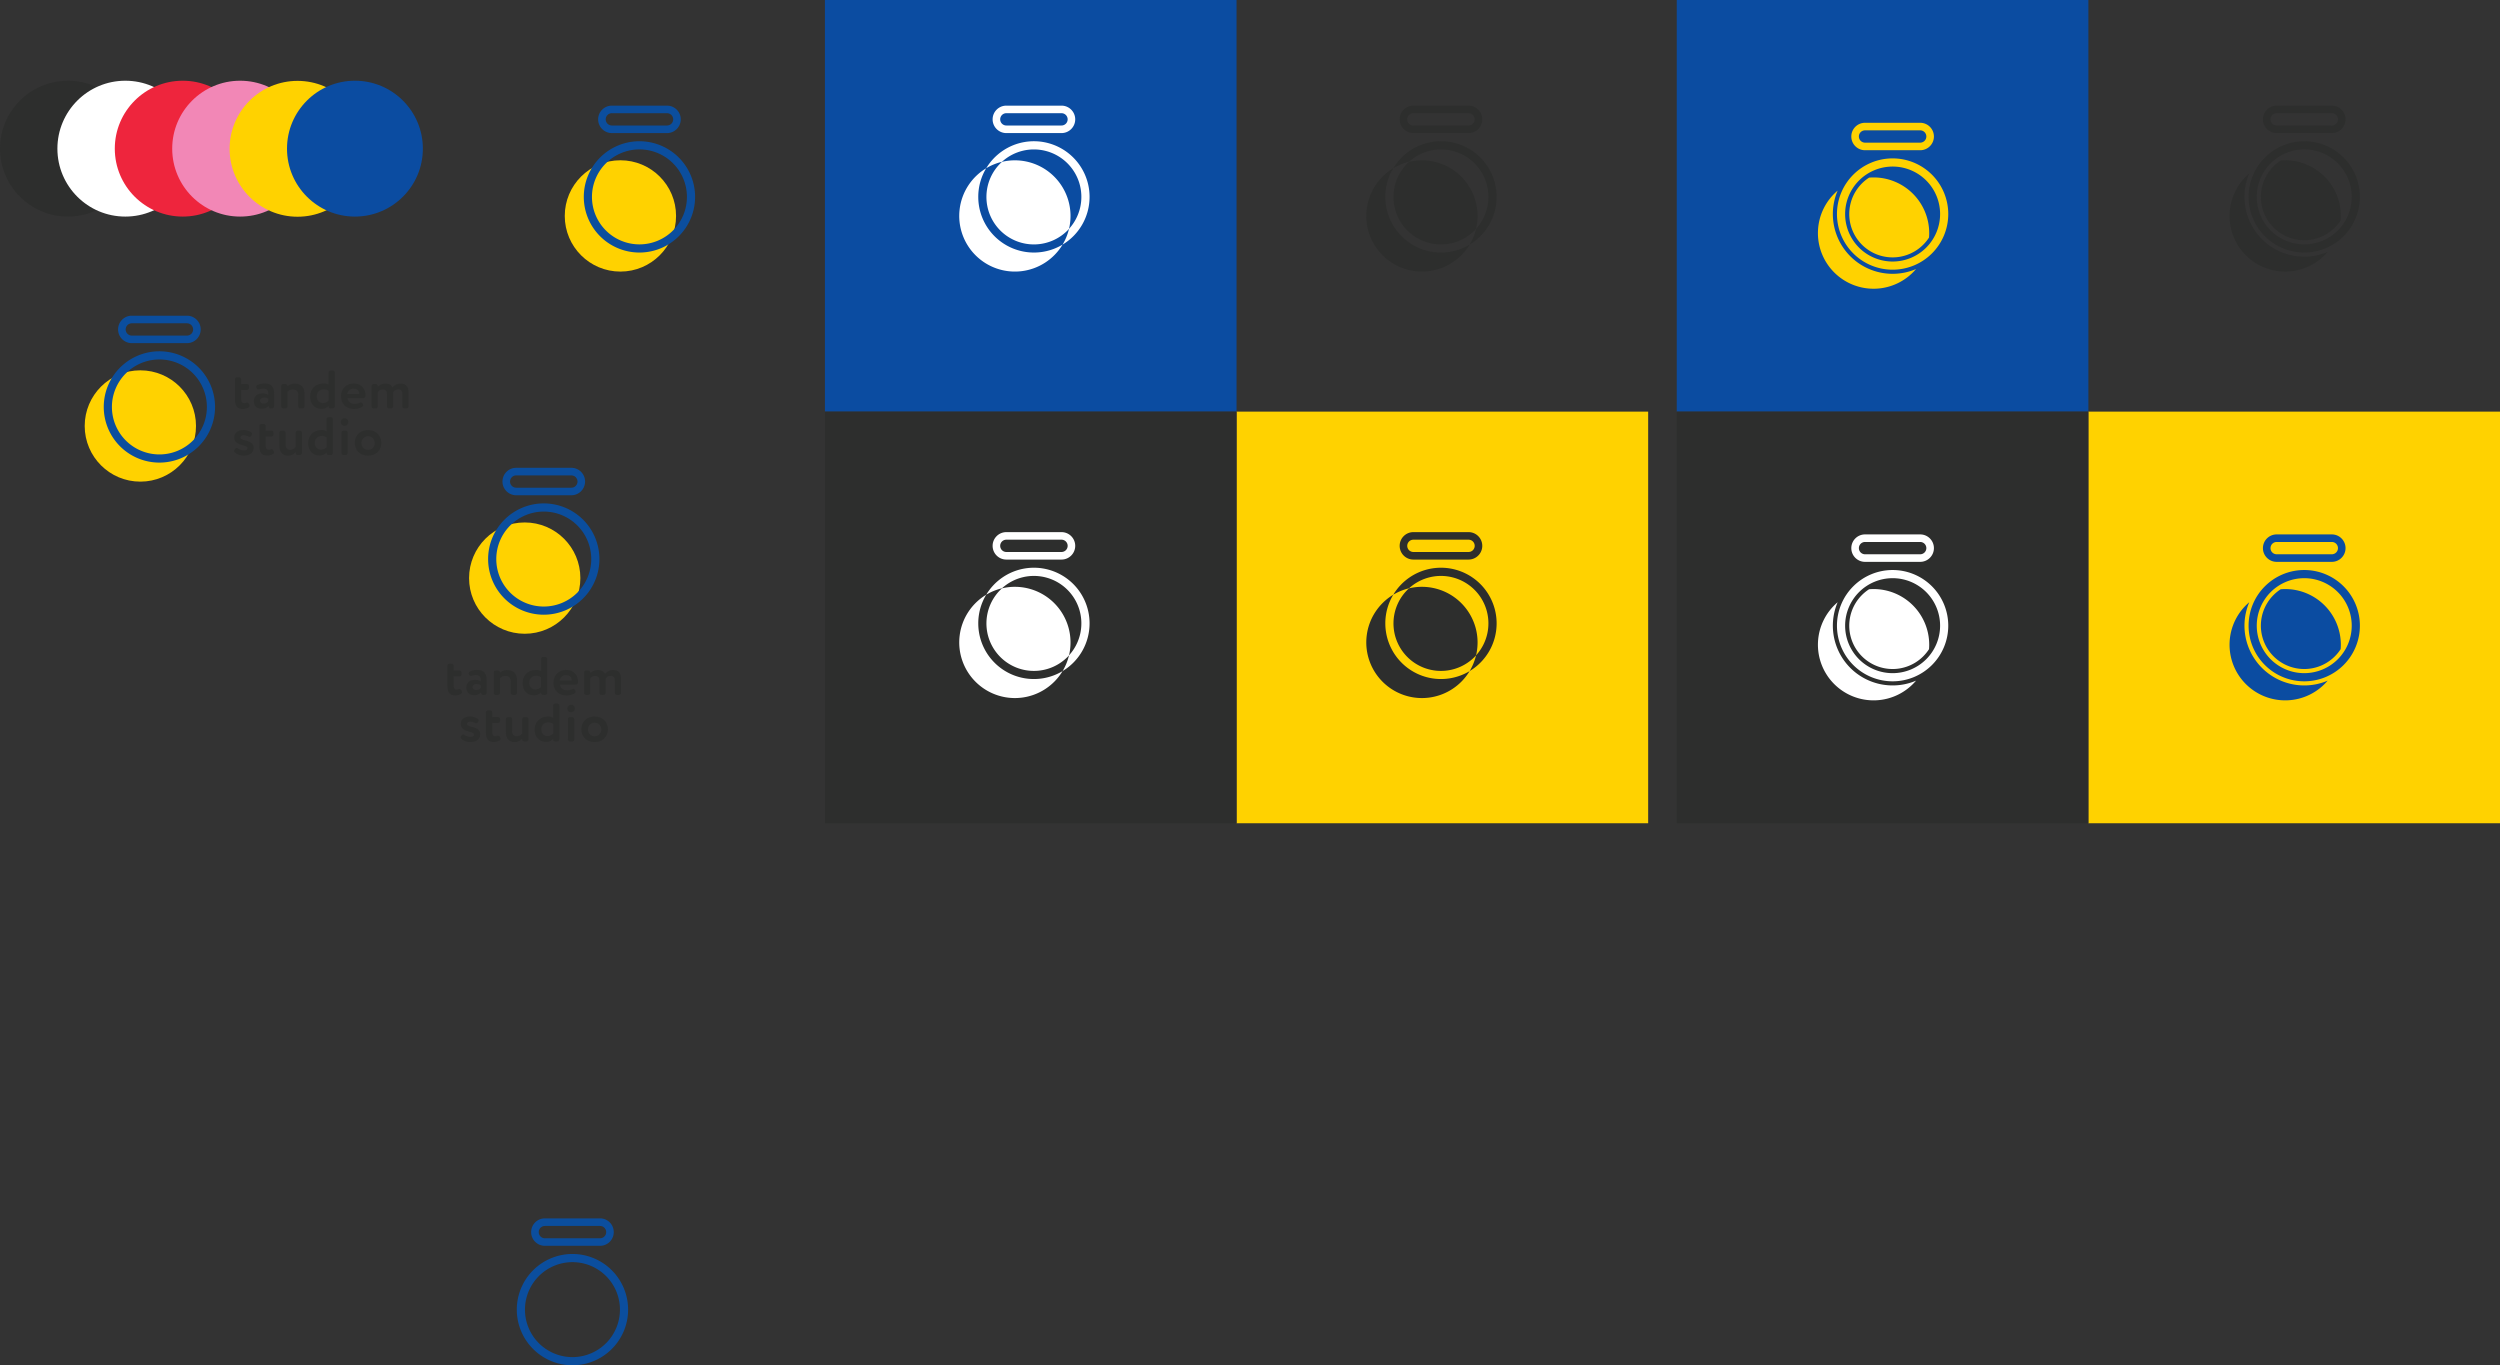 <svg id="Layer_1" data-name="Layer 1" xmlns="http://www.w3.org/2000/svg" viewBox="0 0 2186.46 1194.05"><rect x="0" y="0" width="2186.46" height="1194.05" fill="#333333" stroke="none"/><defs><style>.cls-1{fill:#2d2e2d}.cls-2{fill:#fff}.cls-3{fill:#0b4e9e}.cls-4{fill:#ffd200}.cls-7{fill:#0b4ca1}</style></defs><circle class="cls-1" cx="59.41" cy="130.01" r="59.41"/><circle class="cls-2" cx="109.61" cy="130.01" r="59.41"/><path class="cls-3" d="M601.91 116.39h-48.24a12 12 0 1 1 0-24h48.24a12 12 0 0 1 0 24zM553.67 99a5.38 5.38 0 1 0 0 10.76h48.24a5.38 5.38 0 1 0 0-10.76h-48.24z" transform="translate(-18.54)"/><circle class="cls-4" cx="542.6" cy="188.85" r="48.67"/><path class="cls-3" d="M577.79 130.67a41.53 41.53 0 1 1-41.53 41.53 41.58 41.58 0 0 1 41.53-41.53m0-7.14a48.67 48.67 0 1 0 48.67 48.67 48.67 48.67 0 0 0-48.67-48.67zM182.07 300.11h-48.25a12 12 0 0 1 0-24h48.24a12 12 0 0 1 .01 24zm-48.24-17.36a5.38 5.38 0 0 0 0 10.76h48.24a5.38 5.38 0 0 0 0-10.76h-48.25z" transform="translate(-18.54)"/><circle class="cls-4" cx="122.75" cy="372.56" r="48.67"/><path class="cls-3" d="M157.95 314.38a41.53 41.53 0 1 1-41.53 41.53 41.58 41.58 0 0 1 41.53-41.53m0-7.14a48.67 48.67 0 1 0 48.67 48.67 48.67 48.67 0 0 0-48.67-48.67zm385.38 782.33h-48.25a12 12 0 1 1 0-24h48.24a12 12 0 1 1 .01 24zm-48.24-17.36a5.38 5.38 0 1 0 0 10.76h48.24a5.38 5.38 0 1 0 0-10.76h-48.25zm24.11 31.64a41.53 41.53 0 1 1-41.53 41.53 41.58 41.58 0 0 1 41.53-41.53m0-7.14a48.67 48.67 0 1 0 48.67 48.67 48.67 48.67 0 0 0-48.67-48.67z" transform="translate(-18.54)"/><path class="cls-1" d="M236.56 353.93a1.59 1.59 0 0 1 .24.8 1.71 1.71 0 0 1-.8 1.51 9.91 9.91 0 0 1-5.35 1.42c-4.83 0-6.62-3.12-6.62-8.56v-17.36a1.78 1.78 0 0 1 1.75-1.75h1.94a1.78 1.78 0 0 1 1.75 1.75v4.16h5.11a1.78 1.78 0 0 1 1.75 1.75v1.61a1.78 1.78 0 0 1-1.75 1.75h-5.11v7.76c0 2.32.76 3.83 2.55 3.83a4.85 4.85 0 0 0 1.51-.24 3.48 3.48 0 0 1 1.09-.24 1.61 1.61 0 0 1 1.47.95zm4.02-2.98c0-4.68 3.45-6.91 7.76-6.91a8.84 8.84 0 0 1 4.83 1.37v-.66c0-3.12-1-4.83-4-4.83a10.68 10.68 0 0 0-3.64.57 2.67 2.67 0 0 1-.85.14 1.7 1.7 0 0 1-1.61-1l-.28-.57a2 2 0 0 1-.19-.76 1.79 1.79 0 0 1 1-1.51 14.85 14.85 0 0 1 6.15-1.42c6.29 0 8.52 3.22 8.52 8.85v11.21a1.78 1.78 0 0 1-1.75 1.75h-1.23a1.78 1.78 0 0 1-1.75-1.75v-.71a7.56 7.56 0 0 1-6.29 2.74c-3.88.02-6.67-2.4-6.67-6.51zm12.58-2.18a6 6 0 0 0-3.74-1c-1.8 0-3.41.85-3.41 2.65 0 1.61 1.32 2.51 3 2.51a4.65 4.65 0 0 0 4.12-1.94v-2.18zm21.48-8.13a6.37 6.37 0 0 0-4.64 2v12.77a1.78 1.78 0 0 1-1.75 1.75h-1.94a1.78 1.78 0 0 1-1.75-1.75v-17.75a1.78 1.78 0 0 1 1.75-1.75h1.94a1.83 1.83 0 0 1 1.75 1.94 9.34 9.34 0 0 1 6.1-2.32c5.2 0 8.75 2.51 8.75 9.18v10.74a1.78 1.78 0 0 1-1.75 1.75h-1.94a1.78 1.78 0 0 1-1.75-1.75v-9.79c.01-3.42-1.74-5.02-4.77-5.02zm34.96-16.56a1.78 1.78 0 0 1 1.75 1.75v29.61a1.78 1.78 0 0 1-1.75 1.75h-1.94a1.78 1.78 0 0 1-1.75-1.75V355a8 8 0 0 1-6.1 2.6c-6.1 0-10-4.3-10-10.79 0-6.72 4.83-11.4 11.68-11.4a8.26 8.26 0 0 1 4.45 1v-10.6a1.78 1.78 0 0 1 1.75-1.75h1.94zm-3.69 17.69a7.81 7.81 0 0 0-4.21-1.28 5.86 5.86 0 0 0-6.1 6.1c0 3.78 2.46 5.91 5.35 5.91a7.12 7.12 0 0 0 5-2.18v-8.56zm27.09 10.5a2.6 2.6 0 0 1 1.09-.33 1.71 1.71 0 0 1 1.37.8l.43.62a1.71 1.71 0 0 1 .28.95 1.67 1.67 0 0 1-.76 1.42 13.41 13.41 0 0 1-7.14 2c-6.86 0-11.45-4.45-11.45-11.16 0-6.2 4.26-11.16 11.26-11.16a9.72 9.72 0 0 1 10.08 9.89 9.88 9.88 0 0 1 0 1.23 2.06 2.06 0 0 1-1.85 1.7h-13.89c.47 3.22 3 5 6.39 5a9 9 0 0 0 4.19-.96zm-.28-7.71v-.09c0-2.55-1.8-4.54-4.87-4.54a5.26 5.26 0 0 0-5.58 4.64h10.45zm16.28-6.29a9 9 0 0 1 6.67-2.74c3.26 0 5.44 1.47 6.2 3.41a8.67 8.67 0 0 1 7.19-3.41c3.88 0 6.81 1.94 6.81 7.76v12.16a1.78 1.78 0 0 1-1.75 1.75h-1.94a1.78 1.78 0 0 1-1.75-1.75V344.7c0-2.65-1.09-4.07-3.64-4.07a4.79 4.79 0 0 0-4.4 2.46v12.35a1.78 1.78 0 0 1-1.75 1.75h-1.94a1.78 1.78 0 0 1-1.75-1.75v-11.11c0-2.22-1.23-3.69-3.55-3.69a5.16 5.16 0 0 0-4.45 2.27v12.54a1.78 1.78 0 0 1-1.75 1.75h-1.94a1.78 1.78 0 0 1-1.75-1.75v-17.79a1.78 1.78 0 0 1 1.75-1.75h1.94a1.78 1.78 0 0 1 1.75 1.75v.62zm-124.69 54.21a1.4 1.4 0 0 1 1.14-.62 2.5 2.5 0 0 1 1.42.52 9.29 9.29 0 0 0 5.25 1.56c1.56 0 2.79-.66 2.79-2 0-3.45-11.5-1.56-11.5-9.32 0-4.16 3.41-6.48 7.81-6.48a12.78 12.78 0 0 1 7.1 2 1.75 1.75 0 0 1 .71 1.42 1.71 1.71 0 0 1-.28.95l-.52.76a1.58 1.58 0 0 1-1.32.76 3 3 0 0 1-1.18-.33 8.79 8.79 0 0 0-4.21-1c-1.66 0-2.65.9-2.65 1.85 0 3.55 11.5 1.61 11.5 9.13 0 4.21-3.41 6.81-8.61 6.81a11.29 11.29 0 0 1-7.95-2.93 1.52 1.52 0 0 1-.52-1.18 1.57 1.57 0 0 1 .33-1zm33.63 2.22a1.59 1.59 0 0 1 .24.8 1.71 1.71 0 0 1-.8 1.51 9.91 9.91 0 0 1-5.35 1.42c-4.83 0-6.62-3.12-6.62-8.56v-17.35a1.78 1.78 0 0 1 1.75-1.75h1.94a1.78 1.78 0 0 1 1.75 1.75v4.16H256a1.78 1.78 0 0 1 1.75 1.75V380a1.78 1.78 0 0 1-1.75 1.75h-5.11v7.76c0 2.32.76 3.83 2.55 3.83a4.85 4.85 0 0 0 1.51-.24 3.48 3.48 0 0 1 1.09-.24 1.61 1.61 0 0 1 1.47.95zm14.43-1.28a6.17 6.17 0 0 0 4.78-2.6v-12.39a1.78 1.78 0 0 1 1.75-1.75h1.94a1.78 1.78 0 0 1 1.75 1.75v17.79a1.78 1.78 0 0 1-1.75 1.75h-1.94a1.78 1.78 0 0 1-1.75-1.75v-.85a8.58 8.58 0 0 1-6.81 3.12c-4.16 0-7.47-2.7-7.47-8.8v-11.26a1.78 1.78 0 0 1 1.75-1.75h1.94a1.78 1.78 0 0 1 1.75 1.75v10.12c-.01 2.84 1.08 4.87 4.06 4.87zm35.48-28.57a1.78 1.78 0 0 1 1.75 1.75v29.61a1.78 1.78 0 0 1-1.75 1.75h-1.94a1.78 1.78 0 0 1-1.75-1.75v-.47a8 8 0 0 1-6.1 2.6c-6.1 0-10-4.3-10-10.79 0-6.72 4.83-11.4 11.68-11.4a8.26 8.26 0 0 1 4.45 1V366.6a1.78 1.78 0 0 1 1.75-1.75h1.94zm-3.69 17.69a7.81 7.81 0 0 0-4.21-1.28 5.86 5.86 0 0 0-6.1 6.1c0 3.78 2.46 5.91 5.35 5.91a7.12 7.12 0 0 0 5-2.18v-8.56zM323.13 369a3.19 3.19 0 0 1-3.12 3.41 3.25 3.25 0 0 1-3.41-3.41 3.2 3.2 0 0 1 3.41-3.17 3.13 3.13 0 0 1 3.12 3.17zm-2.27 7.66a1.78 1.78 0 0 1 1.75 1.75v17.79a1.78 1.78 0 0 1-1.75 1.75h-1.94a1.78 1.78 0 0 1-1.75-1.75v-17.77a1.78 1.78 0 0 1 1.75-1.75h1.94zm8 10.66c0-6.39 4.54-11.16 11.59-11.16S352 380.94 352 387.32s-4.54 11.16-11.59 11.16-11.55-4.77-11.55-11.16zm5.82 0a5.76 5.76 0 0 0 5.77 6.1c3.36 0 5.82-2.41 5.82-6.1a5.8 5.8 0 1 0-11.6 0z" transform="translate(-18.54)"/><path class="cls-3" d="M518.23 433.14H470a12 12 0 1 1 0-24h48.24a12 12 0 0 1-.01 24zM470 415.78a5.38 5.38 0 0 0 0 10.76h48.24a5.38 5.38 0 1 0 0-10.76H470z" transform="translate(-18.54)"/><circle class="cls-4" cx="458.91" cy="505.6" r="48.67"/><path class="cls-3" d="M494.11 447.41a41.53 41.53 0 1 1-41.53 41.53 41.58 41.58 0 0 1 41.53-41.53m0-7.14a48.67 48.67 0 1 0 48.67 48.67 48.67 48.67 0 0 0-48.67-48.67z" transform="translate(-18.54)"/><path class="cls-1" d="M422.39 604.44a1.59 1.59 0 0 1 .24.8 1.71 1.71 0 0 1-.8 1.51 9.91 9.91 0 0 1-5.35 1.42c-4.83 0-6.62-3.12-6.62-8.56v-17.35a1.78 1.78 0 0 1 1.75-1.75h1.94a1.78 1.78 0 0 1 1.75 1.75v4.16h5.11a1.78 1.78 0 0 1 1.75 1.75v1.61a1.78 1.78 0 0 1-1.75 1.75h-5.11v7.76c0 2.32.76 3.83 2.55 3.83a4.85 4.85 0 0 0 1.51-.24 3.48 3.48 0 0 1 1.09-.24 1.61 1.61 0 0 1 1.47.95zm4.02-2.98c0-4.68 3.45-6.91 7.76-6.91a8.84 8.84 0 0 1 4.83 1.37v-.66c0-3.12-1-4.83-4-4.83a10.68 10.68 0 0 0-3.64.57 2.67 2.67 0 0 1-.85.14 1.7 1.7 0 0 1-1.61-1l-.28-.57a2 2 0 0 1-.19-.76 1.79 1.79 0 0 1 1-1.51 14.85 14.85 0 0 1 6.15-1.42c6.29 0 8.52 3.22 8.52 8.85V606a1.78 1.78 0 0 1-1.75 1.75h-1.23a1.78 1.78 0 0 1-1.75-1.75v-.71a7.56 7.56 0 0 1-6.29 2.74c-3.88-.03-6.67-2.45-6.67-6.57zm12.59-2.17a6 6 0 0 0-3.74-1c-1.8 0-3.41.85-3.41 2.65 0 1.61 1.32 2.51 3 2.51a4.65 4.65 0 0 0 4.12-1.94v-2.18zm21.47-8.14a6.37 6.37 0 0 0-4.64 2V606a1.78 1.78 0 0 1-1.75 1.75h-1.94a1.78 1.78 0 0 1-1.75-1.75v-17.83a1.78 1.78 0 0 1 1.75-1.75h1.94a1.83 1.83 0 0 1 1.75 1.94 9.34 9.34 0 0 1 6.1-2.32c5.2 0 8.75 2.51 8.75 9.18V606a1.78 1.78 0 0 1-1.75 1.75H467a1.78 1.78 0 0 1-1.75-1.75v-9.79c0-3.45-1.75-5.06-4.78-5.06zm34.96-16.56a1.78 1.78 0 0 1 1.75 1.75V606a1.78 1.78 0 0 1-1.75 1.75h-1.94a1.78 1.78 0 0 1-1.75-1.75v-.47a8 8 0 0 1-6.1 2.6c-6.1 0-10-4.3-10-10.79 0-6.72 4.83-11.4 11.68-11.4a8.26 8.26 0 0 1 4.45 1v-10.6a1.78 1.78 0 0 1 1.75-1.75h1.94zm-3.69 17.69a7.81 7.81 0 0 0-4.21-1.28 5.86 5.86 0 0 0-6.1 6.1c0 3.78 2.46 5.91 5.35 5.91a7.12 7.12 0 0 0 5-2.18v-8.56zm27.06 10.51a2.6 2.6 0 0 1 1.09-.33 1.71 1.71 0 0 1 1.37.8l.43.62a1.71 1.71 0 0 1 .28.95 1.67 1.67 0 0 1-.76 1.42 13.41 13.41 0 0 1-7.14 2c-6.86 0-11.45-4.45-11.45-11.16 0-6.2 4.26-11.16 11.26-11.16a9.72 9.72 0 0 1 10.12 9.86 9.88 9.88 0 0 1 0 1.23 2.06 2.06 0 0 1-1.85 1.7h-13.9c.47 3.22 3 5 6.39 5a9 9 0 0 0 4.16-.93zm-.28-7.71V595c0-2.55-1.8-4.54-4.87-4.54a5.26 5.26 0 0 0-5.58 4.64h10.45zm16.32-6.3a9 9 0 0 1 6.67-2.74c3.26 0 5.44 1.47 6.2 3.41a8.67 8.67 0 0 1 7.19-3.45c3.88 0 6.81 1.94 6.81 7.76V606a1.78 1.78 0 0 1-1.75 1.75H558a1.78 1.78 0 0 1-1.75-1.75v-10.78c0-2.65-1.09-4.07-3.64-4.07a4.79 4.79 0 0 0-4.4 2.46V606a1.78 1.78 0 0 1-1.75 1.75h-1.94a1.78 1.78 0 0 1-1.75-1.75v-11.16c0-2.22-1.23-3.69-3.55-3.69a5.16 5.16 0 0 0-4.45 2.27V606a1.78 1.78 0 0 1-1.75 1.75h-1.94a1.78 1.78 0 0 1-1.68-1.75v-17.83a1.78 1.78 0 0 1 1.75-1.75h1.94a1.78 1.78 0 0 1 1.75 1.75v.62zM422.44 643a1.4 1.4 0 0 1 1.14-.62 2.5 2.5 0 0 1 1.42.52 9.29 9.29 0 0 0 5.25 1.56c1.56 0 2.79-.66 2.79-2 0-3.45-11.5-1.56-11.5-9.32 0-4.16 3.41-6.48 7.81-6.48a12.78 12.78 0 0 1 7.1 2 1.75 1.75 0 0 1 .71 1.42 1.71 1.71 0 0 1-.28.95l-.52.76a1.58 1.58 0 0 1-1.32.76 3 3 0 0 1-1.18-.33 8.79 8.79 0 0 0-4.21-1c-1.66 0-2.65.9-2.65 1.85 0 3.55 11.5 1.61 11.5 9.13 0 4.21-3.41 6.81-8.61 6.81a11.29 11.29 0 0 1-7.95-2.93 1.52 1.52 0 0 1-.52-1.18 1.57 1.57 0 0 1 .33-1zm33.63 2.22a1.59 1.59 0 0 1 .24.8 1.71 1.71 0 0 1-.8 1.51 9.91 9.91 0 0 1-5.35 1.42c-4.83 0-6.62-3.12-6.62-8.56V623a1.78 1.78 0 0 1 1.75-1.75h1.94A1.78 1.78 0 0 1 449 623v4.16h5.11a1.78 1.78 0 0 1 1.75 1.75v1.61a1.78 1.78 0 0 1-1.75 1.75H449v7.76c0 2.32.76 3.83 2.55 3.83a4.85 4.85 0 0 0 1.51-.24 3.48 3.48 0 0 1 1.09-.24 1.61 1.61 0 0 1 1.47.95zm14.43-1.28a6.17 6.17 0 0 0 4.78-2.6v-12.4a1.78 1.78 0 0 1 1.75-1.75H479a1.78 1.78 0 0 1 1.75 1.75v17.79a1.78 1.78 0 0 1-1.75 1.75h-2a1.78 1.78 0 0 1-1.75-1.75v-.85a8.58 8.58 0 0 1-6.81 3.12c-4.16 0-7.47-2.7-7.47-8.8v-11.26a1.78 1.78 0 0 1 1.75-1.75h1.94a1.78 1.78 0 0 1 1.75 1.75v10.12c.02 2.84 1.11 4.88 4.09 4.88zm35.5-28.58a1.78 1.78 0 0 1 1.75 1.75v29.61a1.78 1.78 0 0 1-1.75 1.75h-2a1.78 1.78 0 0 1-1.75-1.75v-.47a8 8 0 0 1-6.1 2.6c-6.1 0-10-4.3-10-10.79 0-6.72 4.83-11.4 11.68-11.4a8.26 8.26 0 0 1 4.45 1v-10.6a1.78 1.78 0 0 1 1.75-1.75H506zm-3.69 17.69a7.81 7.81 0 0 0-4.21-1.28 5.86 5.86 0 0 0-6.1 6.1c0 3.78 2.46 5.91 5.35 5.91a7.12 7.12 0 0 0 5-2.18v-8.56zm18.95-13.52a3.19 3.19 0 0 1-3.12 3.41 3.25 3.25 0 0 1-3.41-3.41 3.2 3.2 0 0 1 3.41-3.17 3.13 3.13 0 0 1 3.12 3.17zm-2.26 7.66a1.78 1.78 0 0 1 1.75 1.75v17.79a1.78 1.78 0 0 1-1.75 1.75h-2a1.78 1.78 0 0 1-1.75-1.75v-17.79a1.78 1.78 0 0 1 1.75-1.75h2zm8 10.65c0-6.39 4.54-11.16 11.59-11.16s11.59 4.78 11.59 11.16S545.62 649 538.57 649 527 644.22 527 637.84zm5.82 0a5.76 5.76 0 0 0 5.77 6.1c3.36 0 5.82-2.41 5.82-6.1a5.8 5.8 0 1 0-11.61 0z" transform="translate(-18.54)"/><circle cx="159.81" cy="130.01" r="59.41" fill="#ee253d"/><circle cx="210.02" cy="130.01" r="59.41" fill="#f287b6"/><circle class="cls-4" cx="260.22" cy="130.14" r="59.41"/><circle class="cls-7" cx="310.42" cy="130.01" r="59.41"/><path class="cls-7" d="M1466.46 0h360v360h-360z"/><path class="cls-4" d="M1826.46 360h360v360h-360z"/><path class="cls-1" d="M1466.46 360h360v360h-360z"/><path class="cls-7" d="M721.46 0h360v360h-360z"/><path class="cls-4" d="M1081.46 360h360v360h-360z"/><path class="cls-1" d="M721.46 360h360v360h-360z"/><path class="cls-2" d="M946.91 116.39h-48.24a12 12 0 1 1 0-24h48.24a12 12 0 0 1 0 24zM898.67 99a5.38 5.38 0 1 0 0 10.76h48.24a5.38 5.38 0 1 0 0-10.76h-48.24zm-17.41 73.2a41.51 41.51 0 0 0 72.21 28 48.66 48.66 0 0 0-58.64-58.64 41.43 41.43 0 0 0-13.57 30.64z" transform="translate(-18.54)"/><path class="cls-2" d="M874.12 172.2a48.44 48.44 0 0 1 6.95-25.07 48.67 48.67 0 1 0 66.79 66.79 48.67 48.67 0 0 1-73.74-41.72zm97.34 0a48.67 48.67 0 0 0-90.39-25.07 48.37 48.37 0 0 1 13.76-5.61 41.51 41.51 0 0 1 58.64 58.64 48.37 48.37 0 0 1-5.61 13.76 48.64 48.64 0 0 0 23.6-41.72zm-24.55 317.19h-48.24a12 12 0 1 1 0-24h48.24a12 12 0 0 1 0 24zM898.67 472a5.38 5.38 0 1 0 0 10.76h48.24a5.38 5.38 0 0 0 0-10.76h-48.24zm-17.41 73.2a41.51 41.51 0 0 0 72.21 28 48.66 48.66 0 0 0-58.64-58.64 41.43 41.43 0 0 0-13.57 30.64z" transform="translate(-18.54)"/><path class="cls-2" d="M874.12 545.2a48.44 48.44 0 0 1 6.95-25.07 48.67 48.67 0 1 0 66.79 66.79 48.67 48.67 0 0 1-73.74-41.72z" transform="translate(-18.54)"/><path class="cls-2" d="M971.46 545.2a48.67 48.67 0 0 0-90.39-25.07 48.37 48.37 0 0 1 13.76-5.61 41.51 41.51 0 0 1 58.64 58.64 48.37 48.37 0 0 1-5.61 13.76 48.64 48.64 0 0 0 23.6-41.72z" transform="translate(-18.54)"/><path class="cls-1" d="M1302.91 116.39h-48.24a12 12 0 1 1 0-24h48.24a12 12 0 1 1 0 24zM1254.67 99a5.38 5.38 0 0 0 0 10.76h48.24a5.38 5.38 0 0 0 0-10.76h-48.24zm-17.41 73.2a41.51 41.51 0 0 0 72.21 28 48.66 48.66 0 0 0-58.64-58.64 41.43 41.43 0 0 0-13.57 30.64z" transform="translate(-18.54)"/><path class="cls-1" d="M1230.12 172.2a48.44 48.44 0 0 1 6.95-25.07 48.67 48.67 0 1 0 66.79 66.79 48.67 48.67 0 0 1-73.74-41.72zm97.34 0a48.67 48.67 0 0 0-90.39-25.07 48.37 48.37 0 0 1 13.76-5.61 41.51 41.51 0 0 1 58.64 58.64 48.37 48.37 0 0 1-5.61 13.76 48.64 48.64 0 0 0 23.6-41.72zm-24.55 317.19h-48.24a12 12 0 1 1 0-24h48.24a12 12 0 1 1 0 24zM1254.67 472a5.38 5.38 0 0 0 0 10.76h48.24a5.38 5.38 0 0 0 0-10.76h-48.24zm-17.41 73.2a41.51 41.51 0 0 0 72.21 28 48.66 48.66 0 0 0-58.64-58.64 41.43 41.43 0 0 0-13.57 30.64z" transform="translate(-18.54)"/><path class="cls-1" d="M1230.12 545.2a48.44 48.44 0 0 1 6.95-25.07 48.67 48.67 0 1 0 66.79 66.79 48.67 48.67 0 0 1-73.74-41.72zm97.34 0a48.67 48.67 0 0 0-90.39-25.07 48.37 48.37 0 0 1 13.76-5.61 41.51 41.51 0 0 1 58.64 58.64 48.37 48.37 0 0 1-5.61 13.76 48.64 48.64 0 0 0 23.6-41.72zm730.45-428.81h-48.24a12 12 0 1 1 0-24h48.24a12 12 0 1 1 0 24zM2009.67 99a5.38 5.38 0 0 0 0 10.76h48.24a5.38 5.38 0 0 0 0-10.76h-48.24zm24.12 31.67a41.53 41.53 0 1 1-41.53 41.53 41.58 41.58 0 0 1 41.53-41.53m0-7.14a48.67 48.67 0 1 0 48.67 48.67 48.67 48.67 0 0 0-48.67-48.67z" transform="translate(-18.54)"/><path class="cls-1" d="M2017.14 140.18c-1.32 0-2.62.07-3.92.17a37.91 37.91 0 1 0 52.41 52.41c.1-1.29.17-2.6.17-3.92a48.67 48.67 0 0 0-48.66-48.66z" transform="translate(-18.54)"/><path class="cls-1" d="M2033.79 224.47a52.26 52.26 0 0 1-48.07-72.77 48.66 48.66 0 1 0 68.57 68.58 52 52 0 0 1-20.5 4.19z" transform="translate(-18.54)"/><path class="cls-7" d="M2057.91 491.39h-48.24a12 12 0 1 1 0-24h48.24a12 12 0 1 1 0 24zM2009.67 474a5.38 5.38 0 0 0 0 10.76h48.24a5.38 5.38 0 0 0 0-10.76h-48.24zm24.12 31.67a41.53 41.53 0 1 1-41.53 41.53 41.58 41.58 0 0 1 41.53-41.53m0-7.14a48.67 48.67 0 1 0 48.67 48.67 48.67 48.67 0 0 0-48.67-48.67z" transform="translate(-18.54)"/><path class="cls-7" d="M2017.14 515.18c-1.32 0-2.62.07-3.92.17a37.91 37.91 0 1 0 52.41 52.41c.1-1.29.17-2.6.17-3.92a48.67 48.67 0 0 0-48.66-48.66z" transform="translate(-18.54)"/><path class="cls-7" d="M2033.79 599.47a52.26 52.26 0 0 1-48.07-72.77 48.66 48.66 0 1 0 68.57 68.58 52 52 0 0 1-20.5 4.19z" transform="translate(-18.54)"/><path class="cls-2" d="M1697.91 491.39h-48.24a12 12 0 1 1 0-24h48.24a12 12 0 1 1 0 24zM1649.67 474a5.38 5.38 0 0 0 0 10.76h48.24a5.38 5.38 0 0 0 0-10.76h-48.24zm24.12 31.67a41.53 41.53 0 1 1-41.53 41.53 41.58 41.58 0 0 1 41.53-41.53m0-7.14a48.67 48.67 0 1 0 48.67 48.67 48.67 48.67 0 0 0-48.67-48.67z" transform="translate(-18.54)"/><path class="cls-2" d="M1657.14 515.18c-1.32 0-2.62.07-3.92.17a37.91 37.91 0 1 0 52.41 52.41c.1-1.29.17-2.6.17-3.92a48.67 48.67 0 0 0-48.66-48.66z" transform="translate(-18.54)"/><path class="cls-2" d="M1673.79 599.47a52.26 52.26 0 0 1-48.07-72.77 48.66 48.66 0 1 0 68.57 68.58 52 52 0 0 1-20.5 4.19z" transform="translate(-18.54)"/><path class="cls-4" d="M1697.91 131.39h-48.24a12 12 0 1 1 0-24h48.24a12 12 0 1 1 0 24zM1649.67 114a5.38 5.38 0 0 0 0 10.76h48.24a5.38 5.38 0 0 0 0-10.76h-48.24zm24.12 31.67a41.53 41.53 0 1 1-41.53 41.53 41.58 41.58 0 0 1 41.53-41.53m0-7.14a48.67 48.67 0 1 0 48.67 48.67 48.67 48.67 0 0 0-48.67-48.67z" transform="translate(-18.54)"/><path class="cls-4" d="M1657.14 155.18c-1.32 0-2.62.07-3.92.17a37.91 37.91 0 1 0 52.41 52.41c.1-1.29.17-2.6.17-3.92a48.67 48.67 0 0 0-48.66-48.66z" transform="translate(-18.54)"/><path class="cls-4" d="M1673.79 239.47a52.26 52.26 0 0 1-48.07-72.77 48.66 48.66 0 1 0 68.57 68.58 52 52 0 0 1-20.5 4.19z" transform="translate(-18.54)"/></svg>